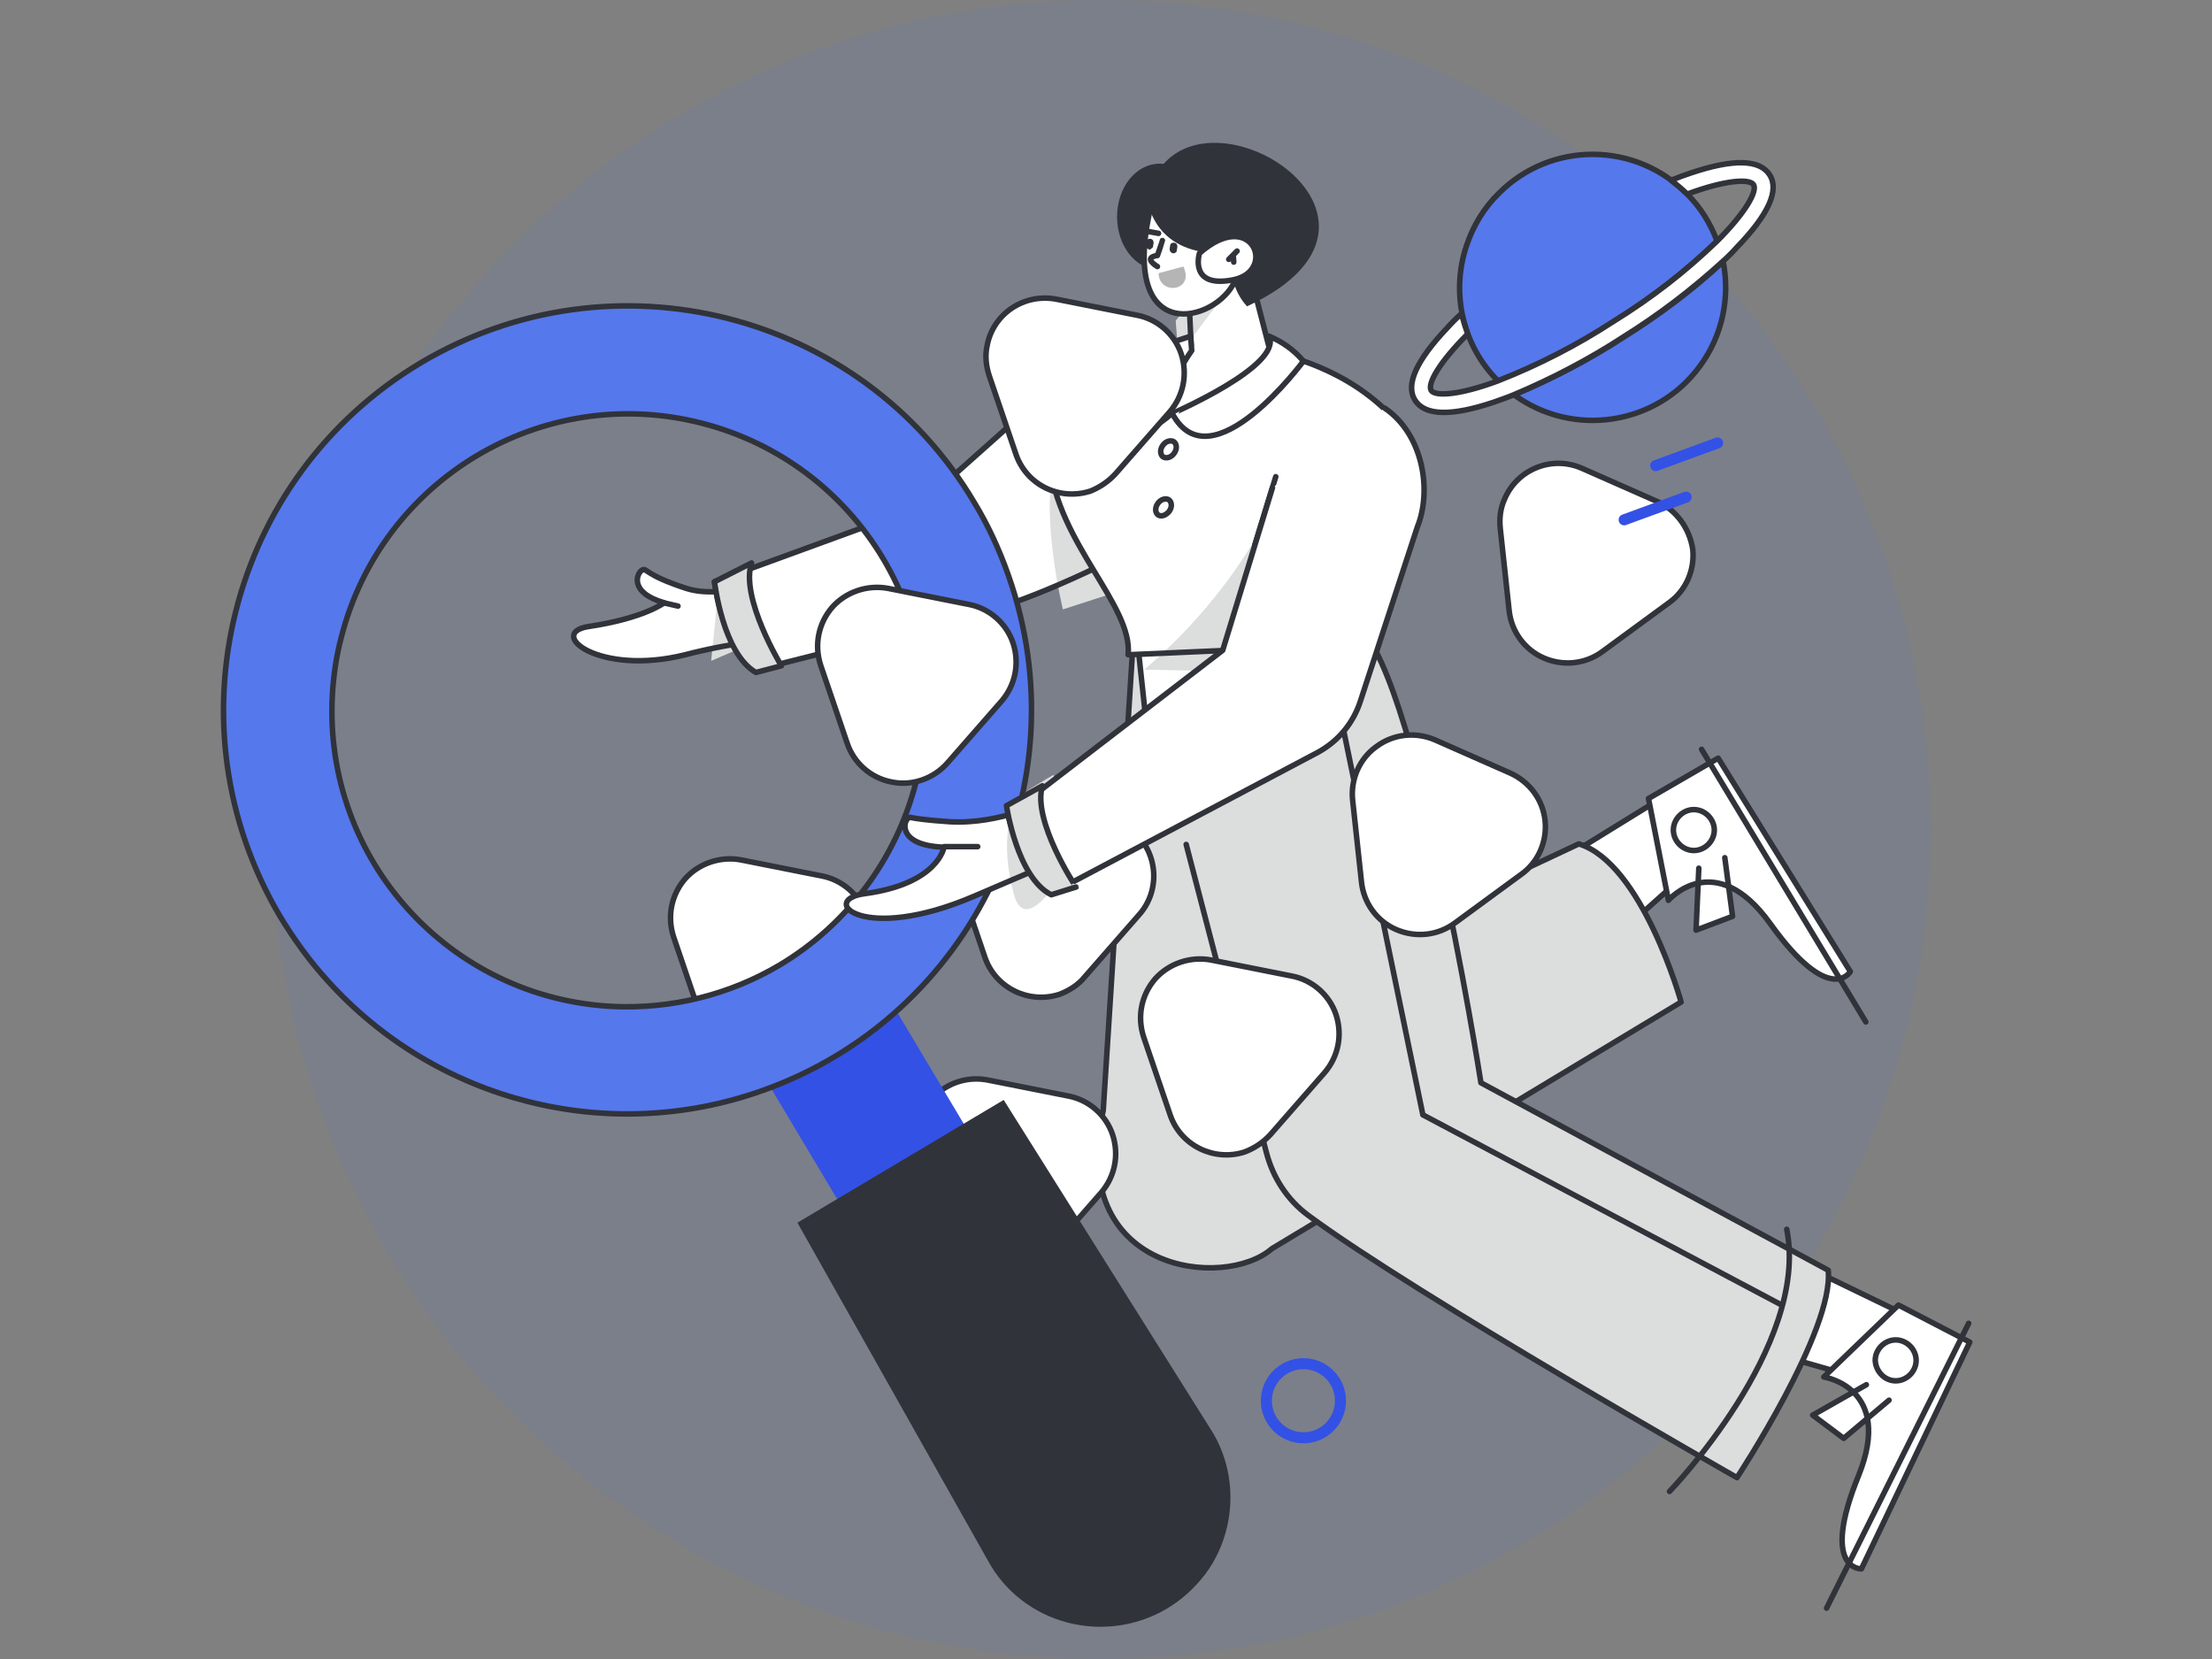 <?xml version="1.0" encoding="utf-8"?>
<!-- Generator: Adobe Illustrator 28.0.0, SVG Export Plug-In . SVG Version: 6.00 Build 0)  -->
<svg version="1.1" id="图层_1" xmlns="http://www.w3.org/2000/svg" xmlns:xlink="http://www.w3.org/1999/xlink" x="0px" y="0px"
	 viewBox="0 0 400 300" style="enable-background:new 0 0 400 300;" xml:space="preserve">
<rect x="0" y="0" width="400" height="300" fill="#808080" stroke="none"/>
<style type="text/css">
	.st0{opacity:0.1;fill:#5578EC;enable-background:new    ;}
	.st1{fill:#5578EC;}
	.st2{fill:none;stroke:#31333A;stroke-linecap:round;stroke-linejoin:round;}
	.st3{fill:#FFFFFF;}
	.st4{fill:#FFFFFF;stroke:#31333A;stroke-linecap:round;stroke-linejoin:round;}
	.st5{fill:#DCDDDD;}
	.st6{fill:#31333A;}
	.st7{fill:#B5B5B6;}
	.st8{fill:#DCDDDD;stroke:#31333A;stroke-linecap:round;stroke-linejoin:round;}
	.st9{fill:#3351E5;}
	.st10{fill:none;stroke:#3351E5;stroke-width:2;stroke-linecap:round;stroke-linejoin:round;}
</style>
<path class="st0" d="M199.1,300c82.8,0,150-67.2,150-150S282,0,199.1,0s-150,67.2-150,150S116.3,300,199.1,300z"/>
<path class="st1" d="M310.5,43.6c-1.2-3.2-3-6.1-5.4-8.5c-9.3-9.5-24.6-9.6-34-0.2c-2.7,2.6-4.7,5.9-5.9,9.5
	c-2.9,8.6-0.7,18.1,5.7,24.5c7.4-2.9,14.4-6.5,21-10.8C298.6,53.9,304.8,49.1,310.5,43.6z"/>
<path class="st2" d="M310.5,43.6c-1.2-3.2-3-6.1-5.4-8.5c-9.3-9.5-24.6-9.6-34-0.2c-2.7,2.6-4.7,5.9-5.9,9.5
	c-2.9,8.6-0.7,18.1,5.7,24.5c7.4-2.9,14.4-6.5,21-10.8C298.6,53.9,304.8,49.1,310.5,43.6C310.5,43.6,310.5,43.6,310.5,43.6z"/>
<path class="st1" d="M273.8,71.4c10.7,7.8,25.8,5.5,33.6-5.2c4-5.4,5.5-12.3,4.2-18.9c-5.5,5.1-11.5,9.6-17.9,13.6
	C287.4,65,280.7,68.5,273.8,71.4z"/>
<path class="st2" d="M273.8,71.4c10.7,7.8,25.8,5.5,33.6-5.2c4-5.4,5.5-12.3,4.2-18.9c-5.5,5.1-11.5,9.6-17.9,13.6
	C287.4,65,280.7,68.5,273.8,71.4L273.8,71.4z"/>
<path class="st3" d="M320,31.6c-1.8-2.8-6.6-2.9-14.3-0.3c-1.2,0.4-2.3,0.8-3.5,1.3c1,0.8,2,1.6,2.9,2.5c7-2.6,11.3-2.8,12-1.7
	c0.7,1.2-1.4,5-6.6,10.2c-5.7,5.5-11.9,10.3-18.7,14.5c-6.6,4.3-13.6,7.9-21,10.8c-7,2.6-11.3,2.8-12,1.7c-0.7-1.2,1.4-5,6.6-10.2
	c-0.4-1.2-0.8-2.4-1.1-3.7c-0.9,0.8-1.8,1.7-2.6,2.6c-5.6,5.9-7.6,10.3-5.8,13.1c1.8,2.8,6.6,2.9,14.3,0.3c1.1-0.4,2.3-0.8,3.5-1.3
	c6.9-2.9,13.6-6.4,19.9-10.5c6.4-4,12.3-8.5,17.9-13.6c0.9-0.8,1.8-1.7,2.6-2.6C319.8,38.8,321.8,34.4,320,31.6L320,31.6z"/>
<path class="st2" d="M320,31.6c-1.8-2.8-6.6-2.9-14.3-0.3c-1.2,0.4-2.3,0.8-3.5,1.3c1,0.8,2,1.6,2.9,2.5c7-2.6,11.3-2.8,12-1.7
	c0.7,1.2-1.4,5-6.6,10.2c-5.7,5.5-11.9,10.3-18.7,14.5c-6.6,4.3-13.6,7.9-21,10.8c-7,2.6-11.3,2.8-12,1.7c-0.7-1.2,1.4-5,6.6-10.2
	c-0.4-1.2-0.8-2.4-1.1-3.7c-0.9,0.8-1.8,1.7-2.6,2.6c-5.6,5.9-7.6,10.3-5.8,13.1c1.8,2.8,6.6,2.9,14.3,0.3c1.1-0.4,2.3-0.8,3.5-1.3
	c6.9-2.9,13.6-6.4,19.9-10.5c6.4-4,12.3-8.5,17.9-13.6c0.9-0.8,1.8-1.7,2.6-2.6C319.8,38.8,321.8,34.4,320,31.6L320,31.6z"/>
<path class="st3" d="M334.1,248.6l9.5-11.3l-31.2-15.1l-7.3,18.1L334.1,248.6z"/>
<path class="st2" d="M334.1,248.6l9.5-11.3l-31.2-15.1l-7.3,18.1L334.1,248.6z"/>
<path class="st3" d="M356.2,242.7l-12.9-6.7L329.8,249c0,0,12.7,1.9,6.3,17.8c-7,17.2,0.5,16.9,0.5,16.9L356.2,242.7L356.2,242.7z"
	/>
<path class="st2" d="M356,239.3l-25.7,51.5"/>
<path class="st4" d="M342.8,249.7c2,0,3.7-1.7,3.7-3.7c0-2-1.7-3.7-3.7-3.7c-2,0-3.7,1.7-3.7,3.7C339.2,248,340.8,249.7,342.8,249.7
	L342.8,249.7z"/>
<path class="st3" d="M337.5,250.4l-9.7,5.5l5.6,4.2l8.2-6.9"/>
<path class="st2" d="M337.5,250.4l-9.7,5.5l5.6,4.2l8.2-6.9"/>
<path class="st2" d="M356.2,242.7l-12.9-6.7L329.8,249c0,0,12.7,1.9,6.3,17.8c-7,17.2,0.5,16.9,0.5,16.9L356.2,242.7L356.2,242.7z"
	/>
<path class="st3" d="M303.9,158.9l-4.4-14L270,163.1l11.4,15.9L303.9,158.9L303.9,158.9z"/>
<path class="st2" d="M303.9,158.9l-4.4-14L270,163.1l11.4,15.9L303.9,158.9L303.9,158.9z"/>
<path class="st3" d="M310.7,137.1l-12.6,7.3l3.6,18.4c0,0,8.4-9.7,18.4,4.2c10.8,15.1,14.5,8.7,14.5,8.7L310.7,137.1L310.7,137.1z"
	/>
<path class="st2" d="M307.7,135.5l29.7,49.3"/>
<path class="st4" d="M306.3,153.8c2,0,3.7-1.7,3.7-3.7s-1.7-3.7-3.7-3.7s-3.7,1.7-3.7,3.7S304.3,153.8,306.3,153.8z"/>
<path class="st3" d="M307.2,157l-0.5,11.2l6.6-2.5l-1.4-10.6"/>
<path class="st2" d="M307.2,157l-0.5,11.2l6.6-2.5l-1.4-10.6"/>
<path class="st2" d="M310.7,137.1l-12.6,7.3l3.6,18.4c0,0,8.4-9.7,18.4,4.2c10.8,15.1,14.5,8.7,14.5,8.7L310.7,137.1L310.7,137.1z"
	/>
<path class="st5" d="M230.4,88.3c-1.6,19.2-23.5,31.7-23.5,31.7l30.5,3l-5.2-23.2"/>
<path class="st5" d="M285.5,152.6c11.5,3.5,18.5,28.6,18.5,28.6l-74,44.6c-8.6,7.5-37.1,4.4-30.5-25l5.4-84.6l35.5-6.1l-2.6,64.9
	L285.5,152.6L285.5,152.6z"/>
<path class="st5" d="M217.3,131.7l34.7,98.4l-5.8-79.4L227.6,140"/>
<path class="st2" d="M217.3,131.7l34.7,98.4l-5.8-79.4L227.6,140"/>
<path class="st2" d="M285.5,152.6c11.5,3.5,18.5,28.6,18.5,28.6l-74,44.6c-8.6,7.5-37.1,4.4-30.5-25l5.4-84.6l35.5-6.1l-2.6,64.9
	L285.5,152.6L285.5,152.6z"/>
<path class="st5" d="M204.9,116.2c0,0,27.2-4,38.5-4c11.3,0,24.4,83.6,24.4,83.6l62.8,33.9c1.1,10.8-16.5,37.5-16.5,37.5
	s-58.2-33.1-77.5-47.4c-3.8-2.8-6.4-6.8-7.6-11.4l-14.5-55.7"/>
<path class="st2" d="M323.1,222.3c4.2,21.1-21.2,47.4-21.2,47.4"/>
<path class="st2" d="M241.1,123l16.2,78.6l64.9,34.4"/>
<path class="st2" d="M204.9,116.2c0,0,27.2-4,38.5-4c11.3,0,24.4,83.6,24.4,83.6l62.8,33.9c1.1,10.8-16.5,37.5-16.5,37.5
	s-58.2-33.1-77.5-47.4c-3.8-2.8-6.4-6.8-7.6-11.4l-14.5-55.7"/>
<path class="st3" d="M144.8,103c0,0-13,5.9-20.7,3.4c-7.7-2.5-7.1-3.8-8-3.3c-0.9,0.5-2.5,4,4,5.9c0,0-3.6,2.8-13.7,4.3
	c-7.6,1.2,1.9,9,17.5,5.1c8.9-2.3,18-3.4,27.2-3.3L144.8,103L144.8,103z"/>
<path class="st5" d="M129.9,106.6c-0.4,4.2-1.3,12.9-1.3,12.9l8.4-3.6l-5.3-7.8"/>
<path class="st2" d="M144.8,103c0,0-13,5.9-20.7,3.4c-7.7-2.5-7.1-3.8-8-3.3c-0.9,0.5-2.5,4,4,5.9c0,0-3.6,2.8-13.7,4.3
	c-7.6,1.2,1.9,9,17.5,5.1c8.9-2.3,18-3.4,27.2-3.3L144.8,103L144.8,103z"/>
<path class="st3" d="M129.2,105.2c0,0,1.6,12.4,7.3,16l39.6-10c22.4-5.8,54.3-26.6,54.3-26.6l-35.1-19l-29.4,26.2L129.2,105.2z"/>
<path class="st5" d="M191.1,83.1c-3.4,8.5,1.1,27.1,1.1,27.1l20.4-6.6l-14-14.5"/>
<path class="st4" d="M234.4,114l-13.6-6c-5.4-2.4-11.7,0.1-14,5.4c0,0,0,0,0,0c-0.8,1.7-1,3.6-0.8,5.5l1.6,14.8
	c0.2,1.9,0.9,3.6,2,5.1c3.5,4.7,10.1,5.8,14.9,2.3c0,0,0,0,0,0l12-8.8c3.1-2.2,4.7-6,4.3-9.7C240.3,118.8,237.9,115.5,234.4,114
	L234.4,114z M196.2,176.6l9.8-11.2c3.9-4.4,3.4-11.2-1-15c-1.4-1.2-3.1-2.1-4.9-2.4l-14.6-2.9c-3.7-0.7-7.6,0.6-10.1,3.4
	c-2.5,2.9-3.3,6.8-2.1,10.5l4.8,14.1c1.9,5.6,8,8.5,13.5,6.7C193.4,179.1,195,178.1,196.2,176.6z M144.7,187.1l9.8-11.2
	c2.5-2.9,3.3-6.8,2.1-10.5c-1.2-3.6-4.3-6.3-8-7l-14.6-2.9c-3.7-0.7-7.6,0.6-10.1,3.4c-2.5,2.9-3.3,6.8-2.1,10.5l4.8,14.1
	c1.2,3.6,4.3,6.3,8,7C138.4,191.3,142.2,190,144.7,187.1z M273.1,139.8l-13.6-6c-3.5-1.5-7.5-1.1-10.6,1.2c-3.1,2.2-4.7,6-4.3,9.7
	l1.6,14.8c0.4,3.8,2.8,7.1,6.3,8.6c3.5,1.5,7.5,1.1,10.6-1.2l12-8.8c3.1-2.2,4.7-6,4.3-9.7C279,144.6,276.6,141.4,273.1,139.8
	L273.1,139.8z M229.7,205.2l9.8-11.2c2.5-2.9,3.3-6.8,2.1-10.5c-1.2-3.6-4.3-6.3-8-7l-14.6-2.9c-3.7-0.7-7.6,0.6-10.1,3.4
	c-2.5,2.9-3.3,6.8-2.1,10.5l4.8,14.1c1.9,5.6,8,8.5,13.5,6.7C226.9,207.6,228.4,206.6,229.7,205.2z M189.3,226.9l9.8-11.2
	c2.5-2.9,3.3-6.8,2.1-10.5c-1.2-3.6-4.3-6.3-8-7l-14.6-2.9c-5.8-1.1-11.4,2.6-12.5,8.4c-0.4,1.8-0.2,3.7,0.4,5.5l4.8,14.1
	c1.2,3.6,4.3,6.3,8,7C183,231.1,186.8,229.7,189.3,226.9L189.3,226.9z"/>
<path class="st2" d="M129.2,105.2c0,0,1.6,12.4,7.3,16l39.6-10c22.4-5.8,54.3-26.6,54.3-26.6l-35.1-19l-29.4,26.2L129.2,105.2z"/>
<path class="st3" d="M195.3,65.6c1.6-1.4,3.6-2.3,5.8-2.6c7.3-1.1,33.2-4.1,49.2,10.9c1.7,1.5,2.4,3.7,2,5.9
	c-1.9,9.1-18.5,31.8-14.5,37.1l-33.8,1.5c0.9-8.9-12.8-20.2-14.2-34.9"/>
<path class="st5" d="M229.8,92.5c-5.7,10.9-13.5,20.6-22.9,28.6l24.8,0.5l-0.3-14"/>
<path class="st2" d="M195.3,65.6c1.6-1.4,3.6-2.3,5.8-2.6c7.3-1.1,33.2-4.1,49.2,10.9c1.7,1.5,2.4,3.7,2,5.9
	c-1.9,9.1-18.5,31.8-14.5,37.1l-33.8,1.5c0.9-8.9-12.8-20.2-14.2-34.9"/>
<path class="st6" d="M209.7,48.8c4.3,0,7.7-4.3,7.7-9.6s-3.5-9.6-7.7-9.6c-4.3,0-7.7,4.3-7.7,9.6S205.4,48.8,209.7,48.8z"/>
<path class="st3" d="M224.9,45l4.7,18.2c0,0-3.4,9.9-17.6,11.5c-5.2,0.6,3.4-12.2,3.4-12.2l-0.9-19.3L224.9,45z"/>
<path class="st5" d="M213.1,64.4l8.2-11l-5.4,0.4l-3.3,4.2"/>
<path class="st2" d="M224.9,45l4.7,18.2c0,0-3.4,9.9-17.6,11.5c-5.2,0.6,3.4-12.2,3.4-12.2l-0.9-19.3L224.9,45z"/>
<path class="st4" d="M222.9,51.6c-4.2,7.2-20.9,10.5-14.6-15.1c0.5-2.1,14.6-1.6,14.6-1.6S227.1,44.5,222.9,51.6L222.9,51.6z"/>
<path class="st6" d="M207.4,36.1c2.6,11.8,15.5,9.5,15.5,9.5c-0.7,3.5,0.2,7.2,2.6,9.8C261.2,38.8,212.6,10.5,207.4,36.1L207.4,36.1
	z"/>
<path class="st4" d="M216.9,45.8c9.5-8.4,14.1,3.2,6.1,4.8C214.9,52.2,216.9,45.8,216.9,45.8z"/>
<path class="st3" d="M210.2,43.5c0,0.1-0.9,2.7-0.9,2.7c-2.8,0.4,0,2,0,2"/>
<path class="st2" d="M210.2,43.5c0,0.1-0.9,2.7-0.9,2.7c-2.8,0.4,0,2,0,2"/>
<path class="st6" d="M207.8,45.1c-0.4-0.1-0.6-0.4-0.6-0.8l0.1-0.6c0-0.3,0.3-0.5,0.5-0.5c0.4-0.1,0.8,0.2,0.8,0.6
	c0,0.1,0,0.2,0,0.2l-0.1,0.6c0,0.1-0.1,0.2-0.1,0.2c-0.1,0.1-0.3,0.2-0.4,0.3C207.9,45.2,207.9,45.2,207.8,45.1L207.8,45.1z"/>
<path class="st2" d="M206.2,41.6l3.3,0.6"/>
<path class="st6" d="M212.1,45.8c-0.4-0.1-0.6-0.4-0.6-0.8l0.1-0.6c0-0.3,0.3-0.5,0.5-0.5c0.4-0.1,0.8,0.2,0.8,0.6
	c0,0.1,0,0.2,0,0.2l-0.1,0.6c0,0.2-0.1,0.3-0.3,0.4C212.5,45.8,212.3,45.8,212.1,45.8L212.1,45.8z"/>
<path class="st2" d="M211.7,42.2l3.3,0.6"/>
<path class="st7" d="M209.5,49.4l4.5-1.2C216.1,52.7,209.6,53.5,209.5,49.4z"/>
<path class="st2" d="M222.2,46.9l1.5-1.5 M223.1,47.4l-0.1-1.3"/>
<path class="st8" d="M135.9,101.8l-6.7,3.4c0,0,1.5,13,7.5,16.4l4.6-1.2C141.3,120.4,133.8,108.1,135.9,101.8z"/>
<path class="st9" d="M152.9,167.4L130,181l29.9,50.1l22.9-13.6L152.9,167.4z"/>
<path class="st6" d="M211,290.9c-5.4,3.2-11.9,4.1-18,2.5c-6.1-1.6-11.3-5.6-14.3-11.1l-34.5-61.2l37.3-22.2l37.4,59.5
	c1.7,2.6,2.8,5.6,3.3,8.6c1,6.2-0.5,12.6-4.2,17.6C216,287.2,213.7,289.3,211,290.9z"/>
<path class="st1" d="M76.1,65.6c-34.7,20.7-46,65.5-25.4,100.2c2.5,4.1,5.3,8,8.5,11.5c19.8,22,50.9,29.8,78.7,19.9
	c38-13.5,57.9-55.3,44.4-93.3c-1.6-4.5-3.6-8.9-6.1-13C155.7,56.3,110.8,45,76.1,65.6L76.1,65.6z M141,174.5
	c-9.1,5.4-19.6,8-30.2,7.5c-29.6-1.5-52.3-26.7-50.7-56.3c0.2-3.5,0.7-7,1.6-10.4c7.3-28.7,36.4-46.1,65.1-38.8
	c28.7,7.3,46.1,36.4,38.8,65.1C162,155.4,153.2,167.2,141,174.5L141,174.5z"/>
<path class="st2" d="M76.1,65.6c-34.7,20.7-46,65.5-25.4,100.2c2.5,4.1,5.3,8,8.5,11.5c19.8,22,50.9,29.8,78.7,19.9
	c38-13.5,57.9-55.3,44.4-93.3c-1.6-4.5-3.6-8.9-6.1-13C155.7,56.3,110.8,45,76.1,65.6L76.1,65.6L76.1,65.6z M141,174.5
	c-9.1,5.4-19.6,8-30.2,7.5c-29.6-1.5-52.3-26.7-50.7-56.3c0.2-3.5,0.7-7,1.6-10.4c7.3-28.7,36.4-46.1,65.1-38.8
	c28.7,7.3,46.1,36.4,38.8,65.1C162,155.4,153.2,167.2,141,174.5L141,174.5L141,174.5z"/>
<path class="st4" d="M229.5,60.8c2.4,1,4.5,2.5,6.2,4.5c0,0-16.7,22.6-23.7,9.5C212,74.7,231.9,66.2,229.5,60.8z"/>
<path class="st4" d="M212,74.7c-10.7,9.6-11.1-6.3-0.4-12.7l3.7-1.2l0.2,2.6C215.5,63.4,209.4,71.8,212,74.7z M212.3,82
	c0.6-0.8,0.5-1.7,0-2.1c-0.6-0.4-1.5-0.1-2,0.6c-0.6,0.8-0.5,1.7,0,2.1C210.9,83,211.8,82.7,212.3,82z M211.4,92.5
	c0.6-0.8,0.5-1.7,0-2.1c-0.6-0.4-1.5-0.1-2,0.6c-0.6,0.8-0.5,1.7,0,2.1C210,93.5,210.8,93.2,211.4,92.5z"/>
<path class="st2" d="M230.7,86.2l-3.8,12.4 M226.9,121.2l-5.9-3.5 M122.6,109.6L120,109"/>
<path class="st3" d="M189.4,144.8c0,0-8.5,4.3-17.6,3.8c-9-0.6-6.9-1.2-7.7-0.5c-0.8,0.7-1.5,4.8,6.6,5.1c0,0-1,6.6-14.3,8.4
	c-8.5,1.1-0.5,9.2,19.9,0.4c9.5-4.1,19-8.1,28.5-12.1L189.4,144.8L189.4,144.8z"/>
<path class="st5" d="M186.2,142.7c-4,2.4-5.3,9.9-2.9,18.9c2.4,9,10.5-6.5,10.5-6.5l-3.3-15"/>
<path class="st2" d="M189.4,144.8c0,0-8.5,4.3-17.6,3.8c-9-0.6-6.9-1.2-7.7-0.5c-0.8,0.7-1.5,4.8,6.6,5.1c0,0-1,6.6-14.3,8.4
	c-8.5,1.1-0.5,9.2,19.9,0.4c9.5-4.1,19-8.1,28.5-12.1L189.4,144.8L189.4,144.8z M176.8,153.1l-6.1,0"/>
<path class="st3" d="M230.1,88.2l-9,29.4l-38.8,29.8c0,0,2.3,10.3,7.7,14.2l48.4-25.6c3.6-2,6.3-5.2,7.6-9.2l10.3-31.5
	c2.7-6.7,1-16.8-5.9-21.5"/>
<path class="st4" d="M171.3,138l9.8-11.2c2.5-2.9,3.3-6.8,2.1-10.5c-1.2-3.6-4.3-6.3-8-7l-14.6-2.9c-3.7-0.7-7.6,0.6-10.1,3.4
	c-2.5,2.9-3.3,6.8-2.1,10.5l4.8,14.1c1.2,3.6,4.3,6.3,8,7C164.9,142.2,168.8,140.8,171.3,138z M299.7,90.7l-13.6-6
	c-5.4-2.4-11.7,0.1-14,5.5c-0.8,1.7-1,3.6-0.8,5.4l1.6,14.8c0.4,3.8,2.8,7.1,6.3,8.6c3.5,1.5,7.5,1.1,10.6-1.2l12-8.8
	c3.1-2.2,4.7-6,4.3-9.7C305.5,95.5,303.1,92.2,299.7,90.7z M201.7,85.7l9.8-11.2c2.5-2.9,3.3-6.8,2.1-10.5c-1.2-3.6-4.3-6.3-8-7
	l-14.6-2.9c-5.8-1.1-11.4,2.6-12.5,8.4c-0.4,1.8-0.2,3.7,0.4,5.5l4.8,14.1c1.9,5.6,7.9,8.5,13.5,6.7c0,0,0,0,0,0
	C198.9,88.1,200.4,87.1,201.7,85.7L201.7,85.7z"/>
<path class="st2" d="M230.1,88.2l-9,29.4l-38.8,29.8c0,0,2.3,10.3,7.7,14.2l48.4-25.6c3.6-2,6.3-5.2,7.6-9.2l10.3-31.5
	c2.7-6.7,1-16.8-5.9-21.5"/>
<path class="st8" d="M188.5,142.1l-6.5,3.6c0,0,1.9,13,8.1,16.1l4.5-1.4C194.6,160.5,186.6,148.4,188.5,142.1z"/>
<path class="st10" d="M235.7,260c3.7,0,6.7-3,6.7-6.7s-3-6.7-6.7-6.7c-3.7,0-6.7,3-6.7,6.7S232,260,235.7,260L235.7,260z
	 M299.4,84.2l11.2-4.1 M293.7,94l11.2-4.1"/>
</svg>
